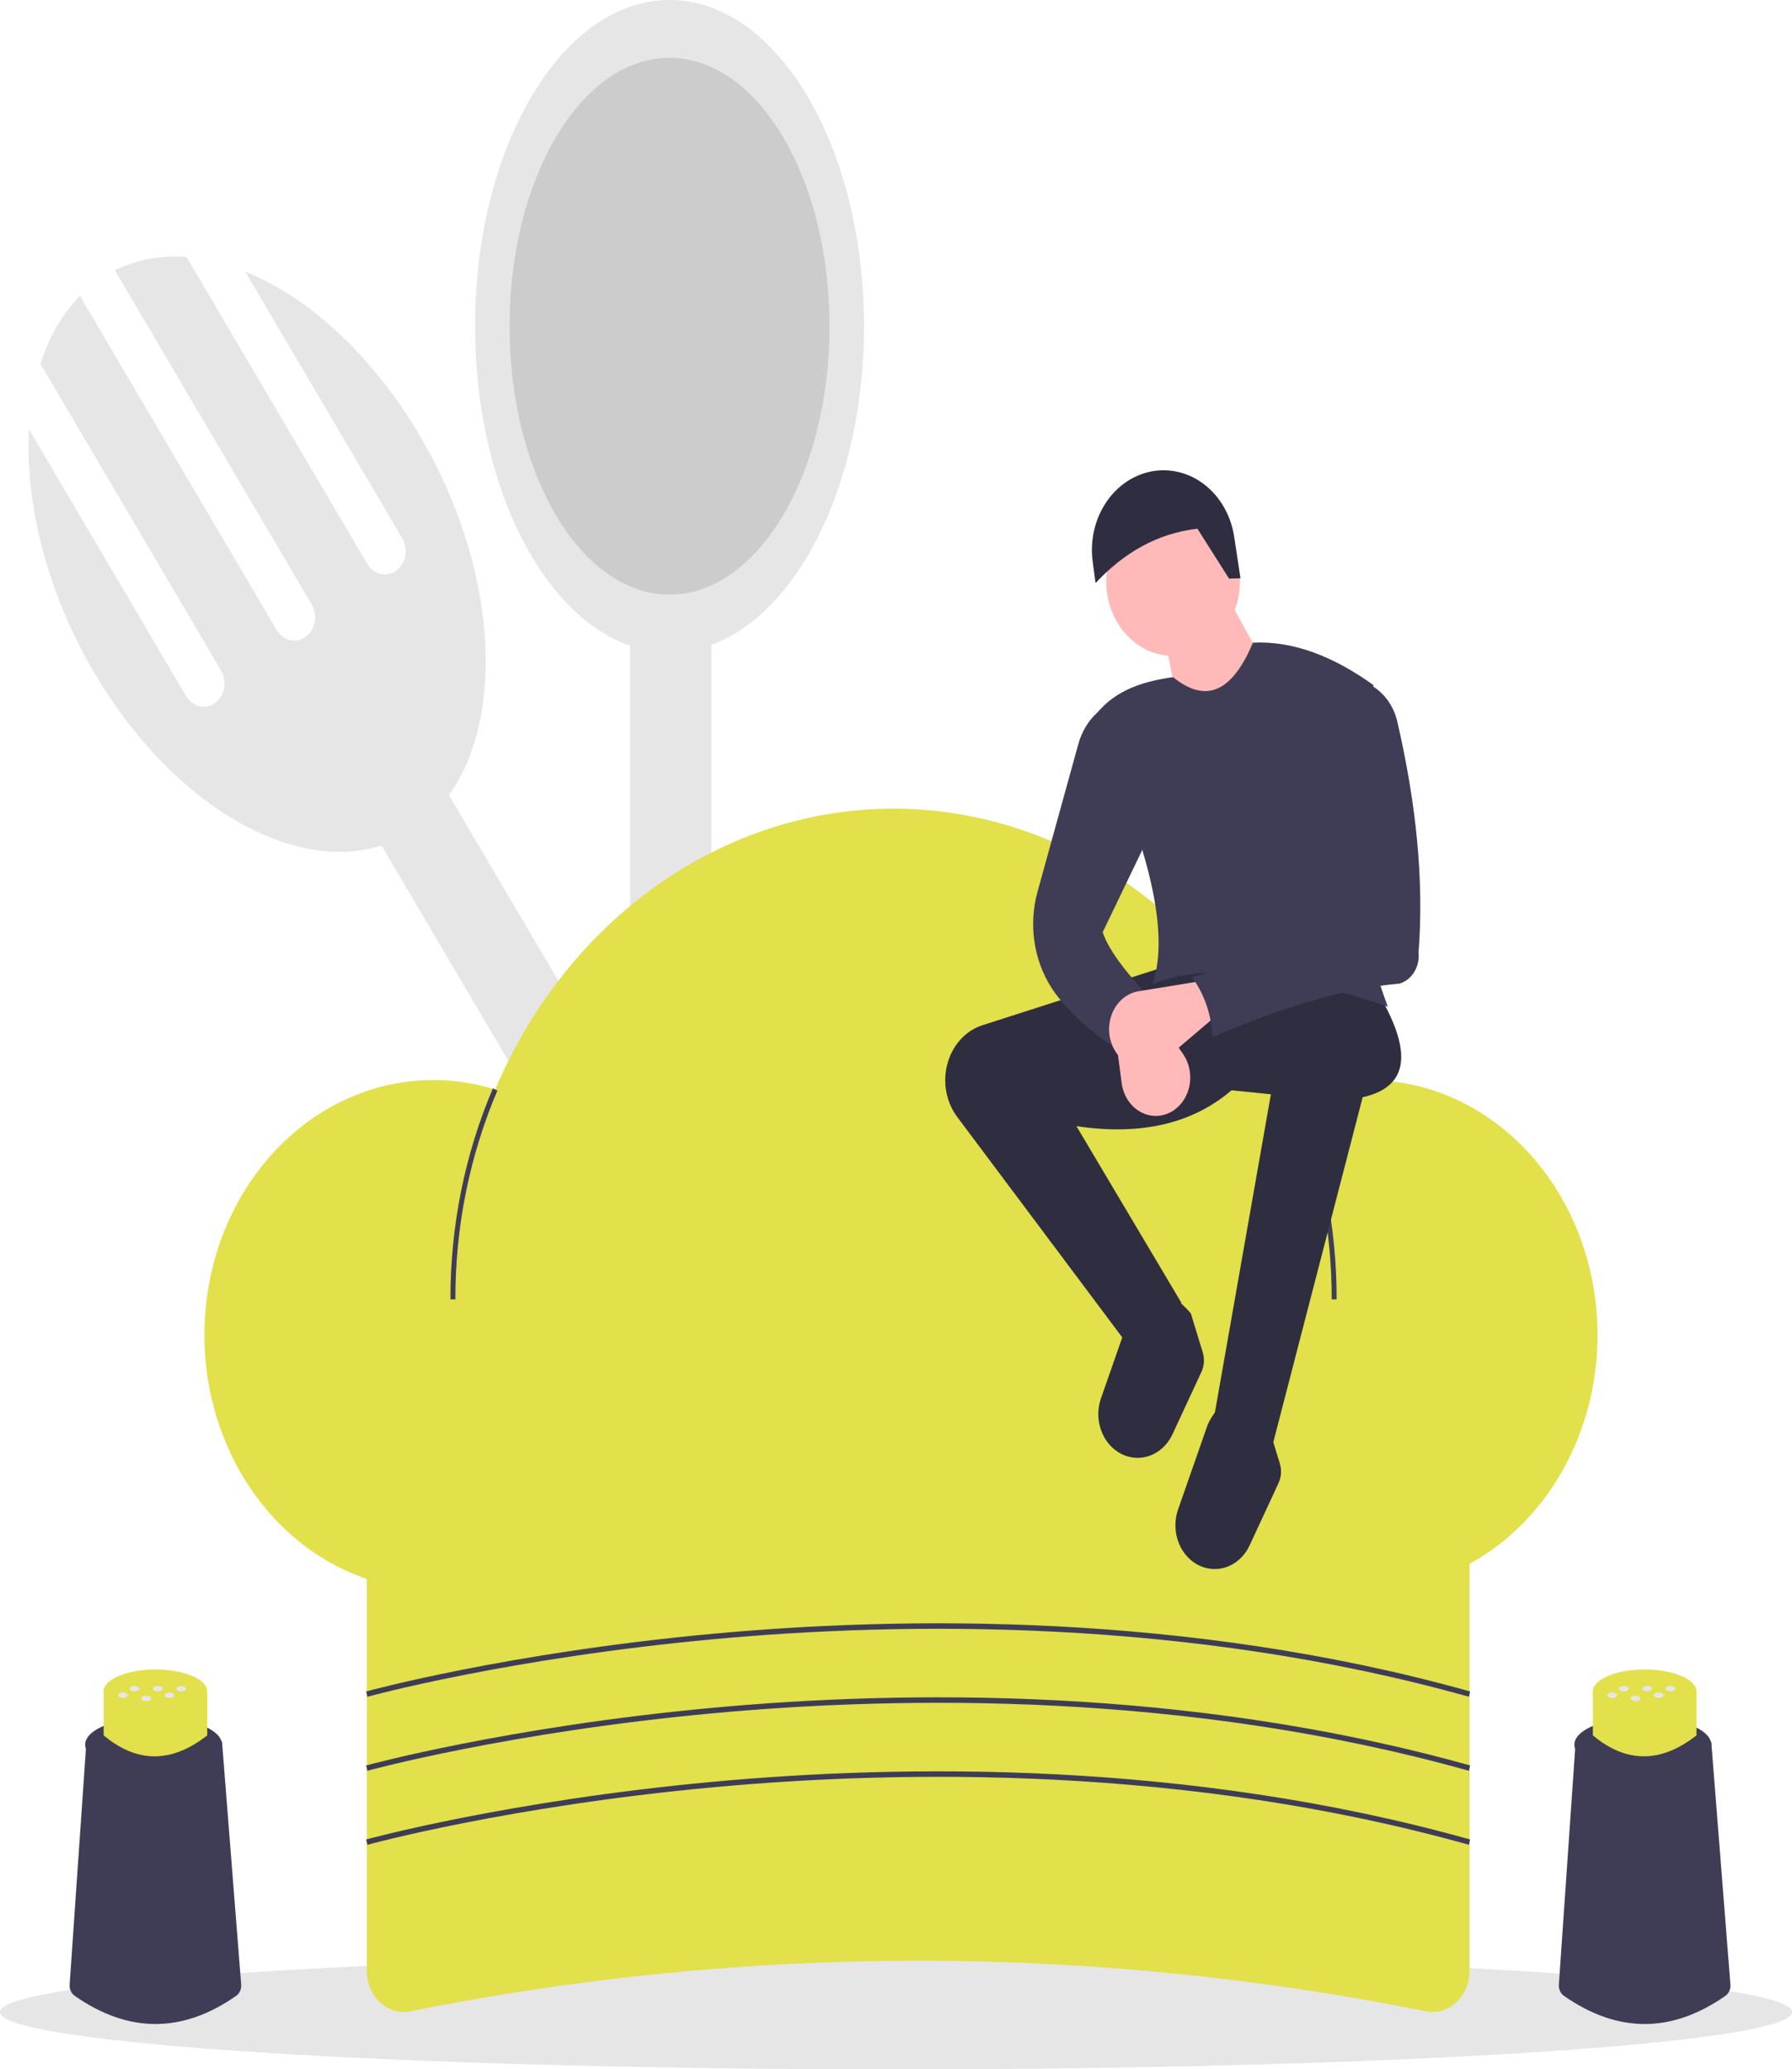 <svg width="925" height="1068" viewBox="0 0 925 1068" fill="none" xmlns="http://www.w3.org/2000/svg">
<g clip-path="url(#clip0)">
<path d="M462.5 1068C717.932 1068 925 1054.77 925 1038.45C925 1022.13 717.932 1008.9 462.5 1008.9C207.068 1008.9 0 1022.13 0 1038.45C0 1054.77 207.068 1068 462.5 1068Z" fill="#E6E6E6"/>
<path d="M210.002 373.421L174.94 399.026L540.087 1018.94L575.149 993.33L210.002 373.421Z" fill="#E6E6E6"/>
<path d="M126.53 140.132L207.651 277.851C209.222 280.518 209.777 283.771 209.194 286.894C208.612 290.016 206.939 292.753 204.543 294.503C202.148 296.252 199.227 296.87 196.423 296.221C193.618 295.572 191.16 293.709 189.589 291.042L96.331 132.717C83.672 131.54 70.949 133.867 59.294 139.49L160.902 311.992C162.472 314.659 163.027 317.911 162.444 321.033C161.86 324.155 160.188 326.891 157.793 328.64C155.398 330.389 152.478 331.007 149.674 330.359C146.87 329.71 144.412 327.848 142.84 325.182L41.231 152.681C31.956 162.344 24.969 174.411 20.895 187.808L114.154 346.132C115.724 348.799 116.278 352.051 115.695 355.173C115.112 358.295 113.439 361.031 111.044 362.78C108.649 364.529 105.729 365.147 102.925 364.499C100.121 363.851 97.663 361.989 96.092 359.323L14.971 221.604C12.887 260.003 24.131 305.517 48.773 347.351C94.571 425.102 169.277 460.688 215.633 426.835C261.989 392.981 262.441 302.507 216.643 224.756C192.001 182.922 158.991 153.304 126.53 140.132Z" fill="#E6E6E6"/>
<path d="M367.204 288.616H325.274V1029.96H367.204V288.616Z" fill="#E6E6E6"/>
<path d="M345.604 336.719C401.041 336.719 445.982 261.342 445.982 168.359C445.982 75.377 401.041 0 345.604 0C290.167 0 245.227 75.377 245.227 168.359C245.227 261.342 290.167 336.719 345.604 336.719Z" fill="#E6E6E6"/>
<path d="M345.604 306.883C391.217 306.883 428.193 244.864 428.193 168.359C428.193 91.855 391.217 29.836 345.604 29.836C299.991 29.836 263.015 91.855 263.015 168.359C263.015 244.864 299.991 306.883 345.604 306.883Z" fill="#CCCCCC"/>
<path d="M736.02 1038.02C562.694 1003.23 385.178 1003.23 211.851 1038.02C209.098 1038.57 206.268 1038.45 203.563 1037.65C200.857 1036.86 198.342 1035.41 196.193 1033.42C194.044 1031.42 192.315 1028.92 191.128 1026.1C189.94 1023.28 189.323 1020.21 189.32 1017.09V752.665H758.551V1017.09C758.548 1020.21 757.931 1023.28 756.744 1026.1C755.556 1028.92 753.827 1031.42 751.678 1033.42C749.53 1035.41 747.014 1036.86 744.308 1037.65C741.603 1038.45 738.774 1038.57 736.02 1038.02V1038.02Z" fill="#E2E04B"/>
<path d="M706.456 557.425C693.312 557.412 680.259 559.844 667.835 564.621C649.715 520.858 620.759 483.758 584.368 457.675C547.976 431.592 505.657 417.608 462.378 417.365C419.1 417.121 376.656 430.628 340.03 456.3C303.403 481.972 274.112 518.745 255.595 562.302C237.362 556.606 218.167 555.874 199.626 560.165C181.085 564.457 163.742 573.647 149.058 586.962C134.374 600.276 122.778 617.326 115.248 636.673C107.719 656.02 104.475 677.099 105.79 698.134C107.106 719.17 112.943 739.544 122.808 757.543C132.674 775.541 146.28 790.636 162.48 801.556C178.68 812.476 196.999 818.901 215.895 820.289C234.791 821.678 253.71 817.99 271.058 809.535C291.91 844.914 320.389 873.912 353.896 893.881C387.403 913.849 424.87 924.152 462.873 923.848C500.876 923.543 538.206 912.641 571.451 892.138C604.696 871.635 632.799 842.183 653.19 806.474C669.122 815.429 686.668 820.25 704.512 820.576C722.356 820.901 740.034 816.723 756.22 808.353C772.407 799.984 786.68 787.641 797.97 772.251C809.26 756.861 817.273 738.824 821.407 719.493C825.542 700.162 825.69 680.04 821.842 660.636C817.994 641.232 810.249 623.05 799.188 607.455C788.127 591.861 774.037 579.258 757.977 570.593C741.917 561.928 724.302 557.426 706.456 557.425V557.425Z" fill="#E2E04B"/>
<path d="M235.061 670.608H232.52C232.434 632.936 239.921 595.72 254.434 561.69L256.731 562.902C242.38 596.553 234.975 633.355 235.061 670.608V670.608Z" fill="#3F3D56"/>
<path d="M689.938 670.608H687.396C687.475 634.214 680.409 598.24 666.693 565.205L669.001 564.02C682.872 597.426 690.017 633.804 689.938 670.608V670.608Z" fill="#3F3D56"/>
<path d="M189.627 875.71L189.014 872.964C189.731 872.766 261.951 853.016 367.788 843.216C465.473 834.172 612.616 831.99 758.861 872.965L758.241 875.709C612.354 834.836 465.533 837.008 368.052 846.032C262.404 855.809 190.342 875.513 189.627 875.71Z" fill="#3F3D56"/>
<path d="M189.627 913.909L189.014 911.163C189.731 910.965 261.951 891.215 367.788 881.415C465.473 872.371 612.616 870.189 758.861 911.164L758.241 913.908C612.354 873.035 465.533 875.21 368.052 884.231C262.404 894.008 190.342 913.712 189.627 913.909Z" fill="#3F3D56"/>
<path d="M189.627 952.109L189.014 949.362C189.731 949.164 261.951 929.414 367.788 919.614C465.473 910.57 612.616 908.389 758.861 949.363L758.241 952.107C612.354 911.235 465.533 913.409 368.052 922.43C262.404 932.208 190.342 951.911 189.627 952.109Z" fill="#3F3D56"/>
<path d="M657.242 744.397L626.454 732.742L656.01 564.766L635.691 562.709C615.877 579.636 589.492 586.272 555.644 581.221L609.829 672.408L582.2 694.124L494.061 576.406C490.088 571.1 487.912 564.411 487.912 557.503C487.912 551.098 489.783 544.868 493.241 539.751C496.7 534.634 501.559 530.908 507.086 529.135L601.209 498.947L711.427 512.66C728.091 540.947 728.742 560.62 703.376 566.295L657.242 744.397Z" fill="#2F2E41"/>
<path d="M625.731 809.743C622.548 809.519 619.458 808.462 616.711 806.659C613.965 804.855 611.639 802.355 609.922 799.363C608.206 796.37 607.147 792.969 606.833 789.436C606.519 785.902 606.957 782.336 608.113 779.027L623.419 735.203C631.193 718.804 641.863 720.857 654.463 735.203L660.621 755.315C661.128 756.971 661.329 758.724 661.212 760.468C661.095 762.213 660.663 763.913 659.941 765.467L645.022 797.583C643.214 801.476 640.427 804.699 637.001 806.859C633.575 809.018 629.659 810.02 625.731 809.743V809.743Z" fill="#2F2E41"/>
<path d="M585.942 752.356C582.759 752.131 579.669 751.074 576.922 749.271C574.175 747.467 571.849 744.968 570.133 741.975C568.417 738.983 567.358 735.582 567.044 732.048C566.73 728.515 567.168 724.949 568.324 721.639L583.63 677.816C591.404 661.417 602.074 663.47 614.674 677.816L620.831 697.927C621.338 699.583 621.54 701.336 621.423 703.081C621.306 704.825 620.874 706.526 620.152 708.08L605.233 740.196C603.425 744.089 600.637 747.312 597.212 749.471C593.786 751.63 589.87 752.633 585.942 752.356Z" fill="#2F2E41"/>
<path d="M605.519 338.513C624.562 338.513 640 321.324 640 300.119C640 278.914 624.562 261.725 605.519 261.725C586.475 261.725 571.037 278.914 571.037 300.119C571.037 321.324 586.475 338.513 605.519 338.513Z" fill="#FFB9B9"/>
<path d="M659.089 354.283L611.676 381.708L601.824 332.343L634.458 309.718L659.089 354.283Z" fill="#FFB9B9"/>
<path d="M716.352 519.516C669.043 503.605 626.117 495.361 595.051 507.861C605.759 474.319 585.995 423.099 564.264 370.738C573.64 357.089 588.59 351.803 605.519 349.484C624.04 364.458 636.955 354.847 646.773 331.658C668.188 330.7 688.824 339.144 708.964 353.597C693.22 409.744 696.054 465.034 716.352 519.516Z" fill="#3F3D56"/>
<path d="M594.436 516.087C586.965 520.99 580.071 529.249 573.501 539.398C562.398 531.83 552.627 523.214 544.93 512.966C539.542 505.7 535.868 497.051 534.242 487.804C532.615 478.557 533.088 469.004 535.616 460.012L556.658 383.866C558.406 377.541 561.801 371.937 566.413 367.765L569.19 365.252L596.899 423.529L569.19 481.121C572.704 491.611 583.058 503.727 594.436 516.087Z" fill="#3F3D56"/>
<path d="M603.973 574.144C601.46 575.419 598.716 576.026 595.957 575.917C593.198 575.807 590.5 574.984 588.076 573.513C585.652 572.042 583.568 569.963 581.99 567.44C580.412 564.918 579.383 562.021 578.984 558.979L574.404 524.07L590.414 514.472L610.732 544.088C612.355 546.454 613.478 549.196 614.018 552.112C614.559 555.027 614.502 558.041 613.852 560.929C613.203 563.816 611.978 566.504 610.267 568.792C608.557 571.08 606.405 572.909 603.973 574.144V574.144Z" fill="#FFB9B9"/>
<path d="M640.308 298.439L634.421 298.634L618.09 272.875C597.164 275.284 580.016 285.407 565.506 300.913L564.034 289.992C562.631 279.577 564.866 268.959 570.279 260.322C575.692 251.686 583.871 245.687 593.135 243.56H593.135C598.001 242.443 603.019 242.429 607.889 243.519C612.76 244.61 617.383 246.782 621.483 249.906C625.583 253.03 629.076 257.042 631.753 261.702C634.429 266.362 636.235 271.575 637.062 277.03L640.308 298.439Z" fill="#2F2E41"/>
<path d="M574.094 539.412C572.949 536.615 572.404 533.56 572.503 530.488C572.601 527.416 573.34 524.411 574.661 521.712C575.982 519.013 577.849 516.693 580.115 514.936C582.38 513.179 584.982 512.033 587.714 511.588L619.065 506.489L627.686 524.315L601.087 546.939C598.963 548.746 596.5 549.997 593.881 550.598C591.263 551.2 588.557 551.137 585.963 550.414C583.37 549.691 580.956 548.326 578.901 546.421C576.846 544.517 575.203 542.121 574.094 539.412V539.412Z" fill="#FFB9B9"/>
<path d="M722.326 507.658C692.498 510.237 659.932 520.594 625.839 535.285C625.415 524.016 621.745 513.198 615.371 504.432C646.336 495.351 674.434 484.694 691.723 468.094L681.256 380.336L704.038 351.54L707.968 353.823C711.232 355.711 714.103 358.342 716.394 361.546C718.686 364.749 720.347 368.453 721.27 372.418C730.889 414.082 735.162 454.001 732.225 491.568C732.604 495.13 731.81 498.724 729.989 501.683C728.169 504.642 725.446 506.765 722.326 507.658V507.658Z" fill="#3F3D56"/>
<path d="M121.833 1030.12C94.093 1049.44 66.352 1049.43 38.612 1030.1C37.734 1029.5 37.02 1028.64 36.55 1027.62C36.079 1026.59 35.869 1025.45 35.942 1024.3L44.598 899.007H114.609L124.498 1024.26C124.583 1025.41 124.379 1026.57 123.909 1027.61C123.439 1028.64 122.72 1029.51 121.833 1030.12V1030.12Z" fill="#3F3D56"/>
<path d="M79.281 914.597C98.792 914.597 114.609 908.252 114.609 900.424C114.609 892.596 98.792 886.25 79.281 886.25C59.769 886.25 43.952 892.596 43.952 900.424C43.952 908.252 59.769 914.597 79.281 914.597Z" fill="#3F3D56"/>
<path d="M106.972 895.639C88.563 910.058 70.742 910.058 53.509 895.639V872.961H106.972V895.639Z" fill="#E2E04B"/>
<path d="M80.24 884.3C95.004 884.3 106.972 879.223 106.972 872.961C106.972 866.699 95.004 861.622 80.24 861.622C65.477 861.622 53.509 866.699 53.509 872.961C53.509 879.223 65.477 884.3 80.24 884.3Z" fill="#E2E04B"/>
<path d="M81.513 872.962C82.919 872.962 84.058 872.327 84.058 871.544C84.058 870.762 82.919 870.127 81.513 870.127C80.107 870.127 78.967 870.762 78.967 871.544C78.967 872.327 80.107 872.962 81.513 872.962Z" fill="#E6E6E6"/>
<path d="M93.534 872.962C94.94 872.962 96.08 872.327 96.08 871.544C96.08 870.762 94.94 870.127 93.534 870.127C92.128 870.127 90.988 870.762 90.988 871.544C90.988 872.327 92.128 872.962 93.534 872.962Z" fill="#E6E6E6"/>
<path d="M87.523 876.307C88.929 876.307 90.069 875.673 90.069 874.89C90.069 874.107 88.929 873.473 87.523 873.473C86.117 873.473 84.978 874.107 84.978 874.89C84.978 875.673 86.117 876.307 87.523 876.307Z" fill="#E6E6E6"/>
<path d="M63.481 876.307C64.887 876.307 66.027 875.673 66.027 874.89C66.027 874.107 64.887 873.473 63.481 873.473C62.075 873.473 60.935 874.107 60.935 874.89C60.935 875.673 62.075 876.307 63.481 876.307Z" fill="#E6E6E6"/>
<path d="M69.492 872.962C70.898 872.962 72.038 872.327 72.038 871.544C72.038 870.762 70.898 870.127 69.492 870.127C68.086 870.127 66.946 870.762 66.946 871.544C66.946 872.327 68.086 872.962 69.492 872.962Z" fill="#E6E6E6"/>
<path d="M75.502 877.981C76.908 877.981 78.048 877.347 78.048 876.564C78.048 875.781 76.908 875.146 75.502 875.146C74.096 875.146 72.956 875.781 72.956 876.564C72.956 877.347 74.096 877.981 75.502 877.981Z" fill="#E6E6E6"/>
<path d="M890.549 1030.12C862.808 1049.44 835.068 1049.43 807.328 1030.1C806.449 1029.5 805.736 1028.64 805.266 1027.62C804.795 1026.59 804.585 1025.45 804.658 1024.3L813.314 899.007H883.325L893.214 1024.26C893.299 1025.41 893.095 1026.57 892.625 1027.61C892.154 1028.64 891.436 1029.51 890.549 1030.12V1030.12Z" fill="#3F3D56"/>
<path d="M847.996 914.597C867.508 914.597 883.325 908.252 883.325 900.424C883.325 892.596 867.508 886.25 847.996 886.25C828.485 886.25 812.668 892.596 812.668 900.424C812.668 908.252 828.485 914.597 847.996 914.597Z" fill="#3F3D56"/>
<path d="M875.687 895.639C857.278 910.058 839.457 910.058 822.224 895.639V872.961H875.687V895.639Z" fill="#E2E04B"/>
<path d="M848.955 884.3C863.719 884.3 875.687 879.223 875.687 872.961C875.687 866.699 863.719 861.622 848.955 861.622C834.192 861.622 822.224 866.699 822.224 872.961C822.224 879.223 834.192 884.3 848.955 884.3Z" fill="#E2E04B"/>
<path d="M850.228 872.962C851.634 872.962 852.774 872.327 852.774 871.544C852.774 870.762 851.634 870.127 850.228 870.127C848.822 870.127 847.683 870.762 847.683 871.544C847.683 872.327 848.822 872.962 850.228 872.962Z" fill="#E6E6E6"/>
<path d="M862.25 872.962C863.656 872.962 864.796 872.327 864.796 871.544C864.796 870.762 863.656 870.127 862.25 870.127C860.844 870.127 859.704 870.762 859.704 871.544C859.704 872.327 860.844 872.962 862.25 872.962Z" fill="#E6E6E6"/>
<path d="M856.239 876.307C857.645 876.307 858.785 875.673 858.785 874.89C858.785 874.107 857.645 873.473 856.239 873.473C854.833 873.473 853.693 874.107 853.693 874.89C853.693 875.673 854.833 876.307 856.239 876.307Z" fill="#E6E6E6"/>
<path d="M832.196 876.307C833.602 876.307 834.742 875.673 834.742 874.89C834.742 874.107 833.602 873.473 832.196 873.473C830.79 873.473 829.65 874.107 829.65 874.89C829.65 875.673 830.79 876.307 832.196 876.307Z" fill="#E6E6E6"/>
<path d="M838.207 872.962C839.613 872.962 840.753 872.327 840.753 871.544C840.753 870.762 839.613 870.127 838.207 870.127C836.801 870.127 835.661 870.762 835.661 871.544C835.661 872.327 836.801 872.962 838.207 872.962Z" fill="#E6E6E6"/>
<path d="M844.218 877.981C845.624 877.981 846.764 877.347 846.764 876.564C846.764 875.781 845.624 875.146 844.218 875.146C842.812 875.146 841.672 875.781 841.672 876.564C841.672 877.347 842.812 877.981 844.218 877.981Z" fill="#E6E6E6"/>
</g>
<defs>
<clipPath id="clip0">
<rect class="chapeu" width="925" height="1068" fill="white"/>
</clipPath>
</defs>
</svg>
